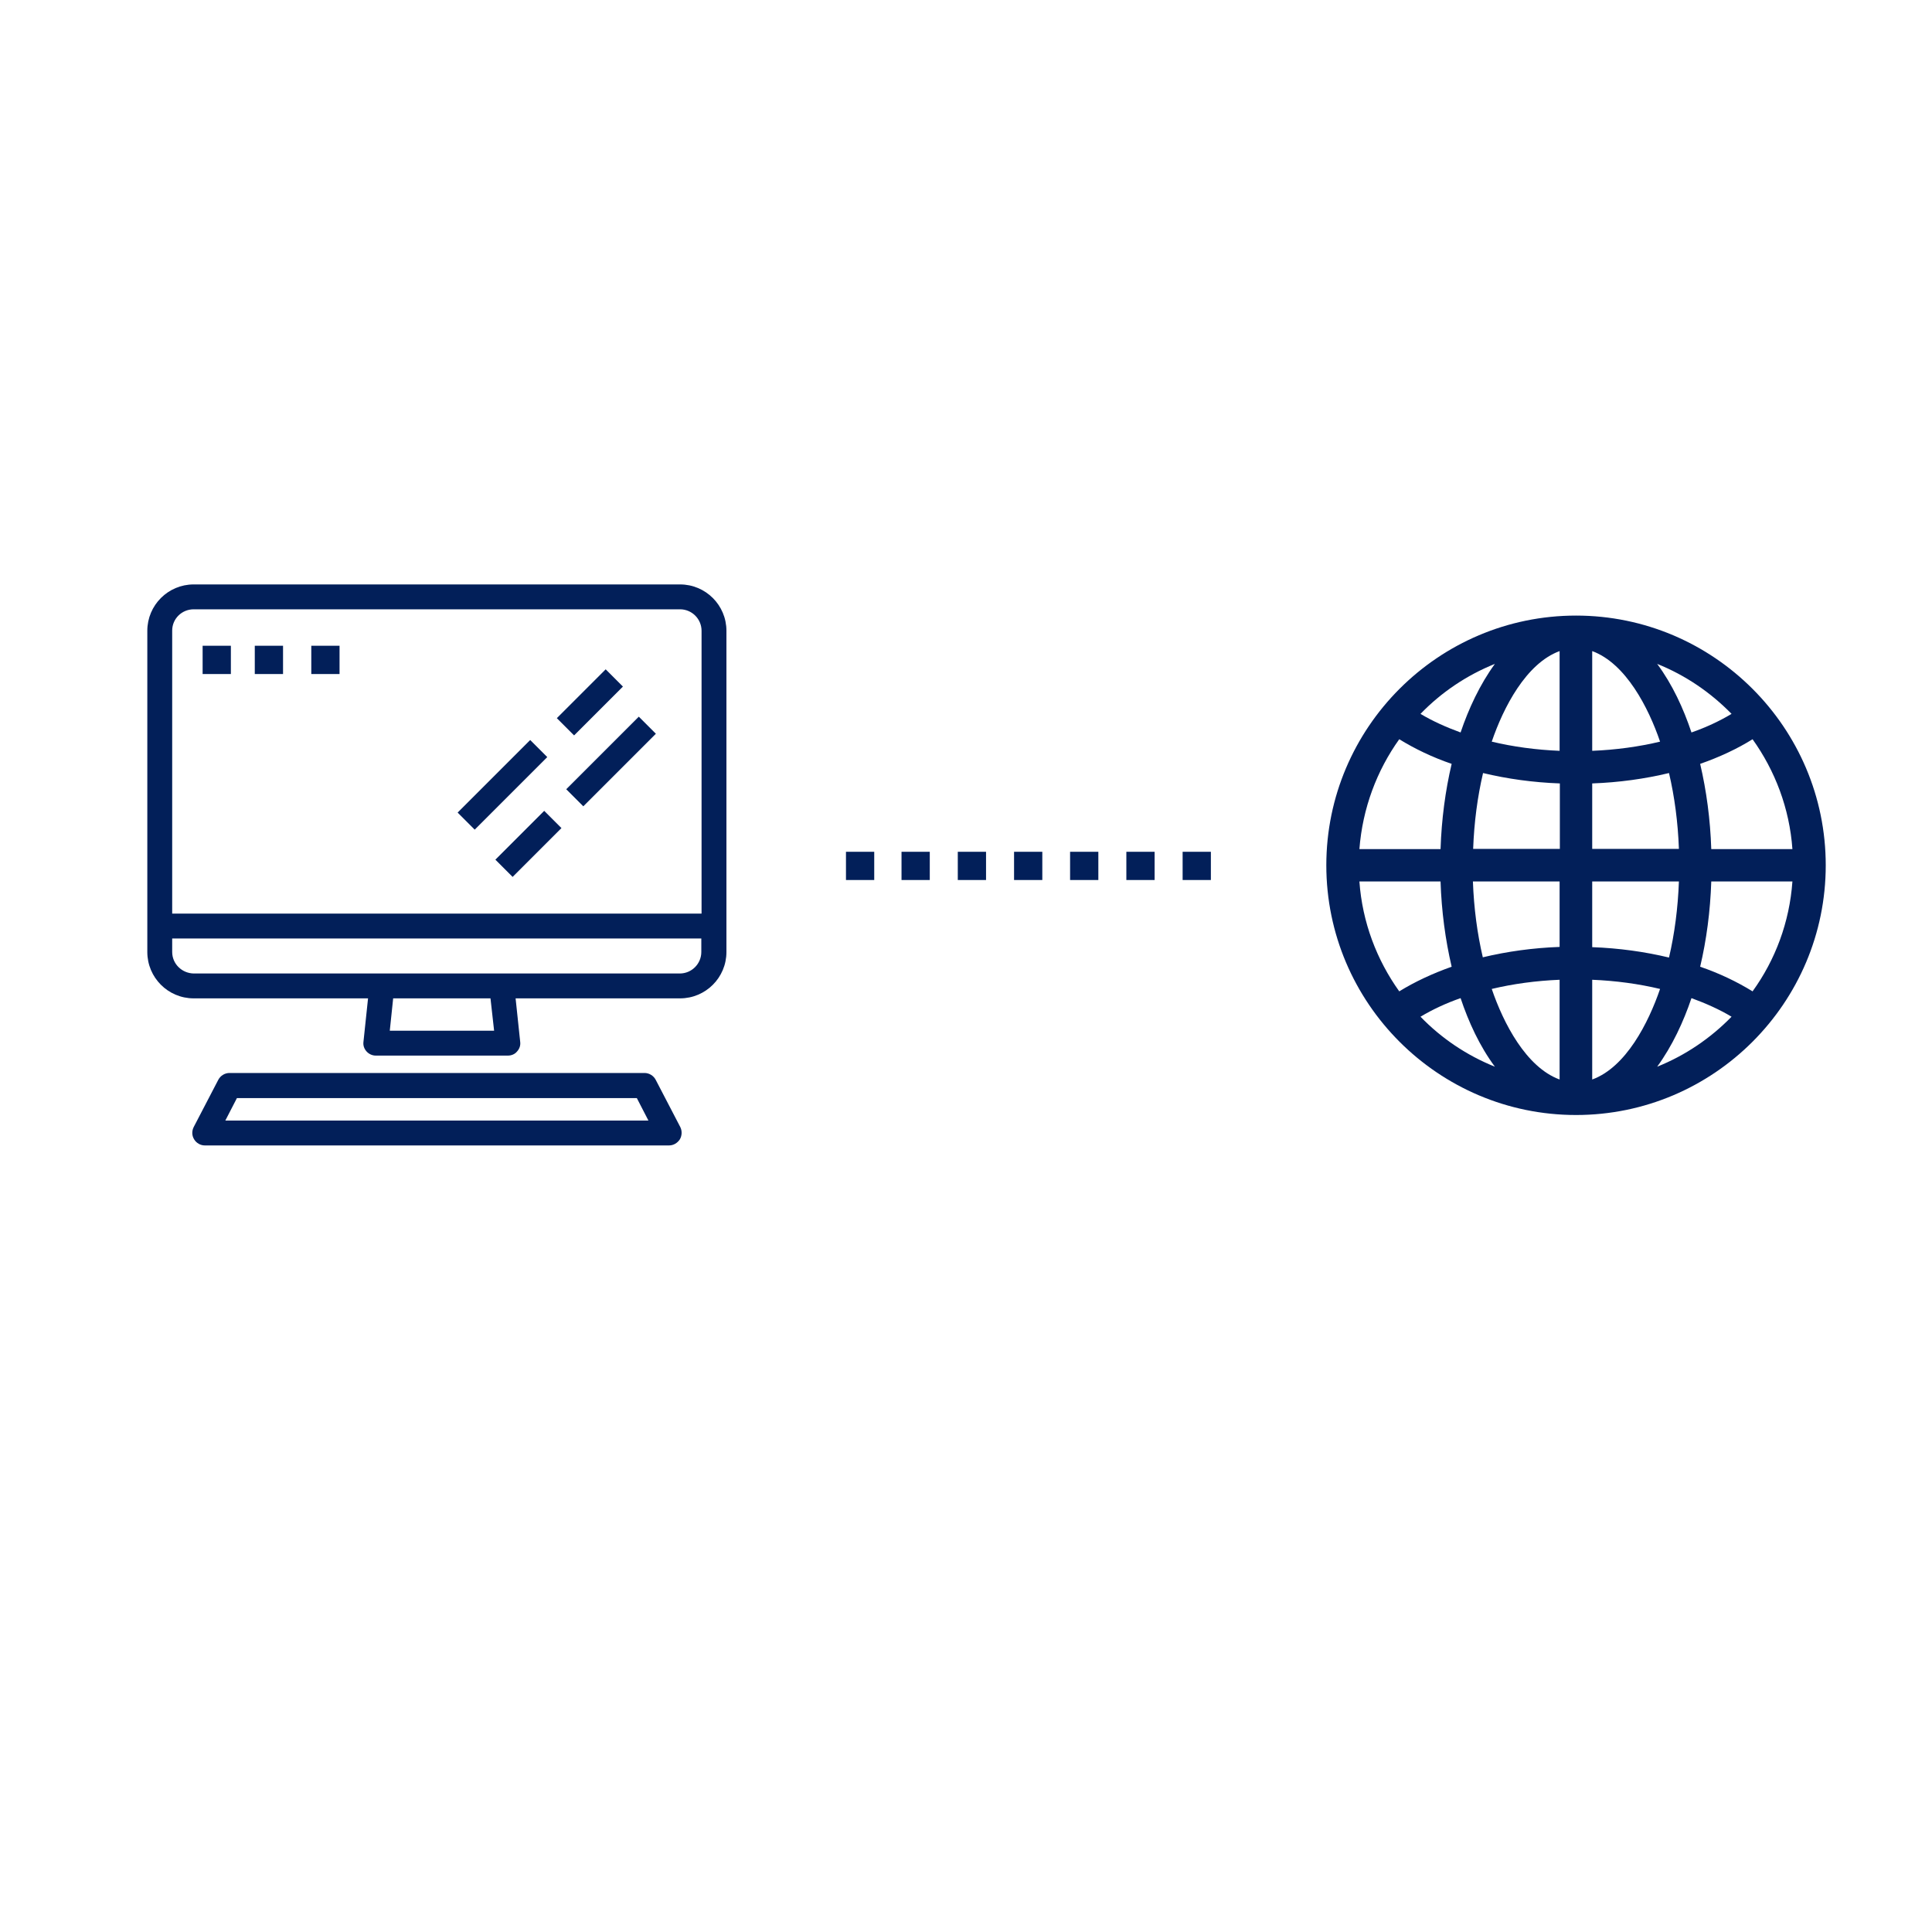 <?xml version="1.0" encoding="utf-8"?>
<!-- Generator: Adobe Illustrator 21.0.2, SVG Export Plug-In . SVG Version: 6.00 Build 0)  -->
<svg version="1.1" id="Livello_1" xmlns="http://www.w3.org/2000/svg" xmlns:xlink="http://www.w3.org/1999/xlink" x="0px" y="0px"
	 viewBox="0 0 800 800" style="enable-background:new 0 0 800 800;" xml:space="preserve">
<style type="text/css">
	.st0{clip-path:url(#SVGID_2_);}
	.st1{clip-path:url(#SVGID_4_);fill:#021f59;}
	.st2{clip-path:url(#SVGID_6_);}
	.st3{clip-path:url(#SVGID_8_);fill:#021f59;}
	.st4{clip-path:url(#SVGID_10_);}
	.st5{clip-path:url(#SVGID_12_);fill:#021f59;}
	.st6{clip-path:url(#SVGID_14_);}
	.st7{clip-path:url(#SVGID_16_);fill:#021f59;}
	.st8{clip-path:url(#SVGID_18_);}
	.st9{clip-path:url(#SVGID_20_);fill:#021f59;}
	.st10{clip-path:url(#SVGID_22_);}
	.st11{clip-path:url(#SVGID_24_);fill:#021f59;}
	.st12{clip-path:url(#SVGID_26_);}
	.st13{clip-path:url(#SVGID_28_);fill:#021f59;}
	.st14{clip-path:url(#SVGID_30_);}
	.st15{clip-path:url(#SVGID_32_);fill:#021f59;}
	.st16{clip-path:url(#SVGID_34_);}
	.st17{clip-path:url(#SVGID_36_);fill:#021f59;}
	.st18{clip-path:url(#SVGID_38_);}
	.st19{clip-path:url(#SVGID_40_);fill:#021f59;}
	.st20{clip-path:url(#SVGID_42_);}
	.st21{clip-path:url(#SVGID_44_);fill:#021f59;}
	.st22{clip-path:url(#SVGID_46_);}
	.st23{clip-path:url(#SVGID_48_);fill:#021f59;}
	.st24{clip-path:url(#SVGID_50_);}
	.st25{clip-path:url(#SVGID_52_);fill:#021f59;}
	.st26{clip-path:url(#SVGID_54_);}
	.st27{clip-path:url(#SVGID_56_);fill:#021f59;}
	.st28{clip-path:url(#SVGID_58_);}
	.st29{clip-path:url(#SVGID_60_);fill:#021f59;}
	.st30{clip-path:url(#SVGID_62_);}
	.st31{clip-path:url(#SVGID_64_);fill:#021f59;}
	.st32{clip-path:url(#SVGID_66_);}
	.st33{clip-path:url(#SVGID_68_);fill:#021f59;}
</style>
<g>
	<defs>
		<rect id="SVGID_1_" x="443.1" y="352.7" width="11.7" height="11.7"/>
	</defs>
	<clipPath id="SVGID_2_">
		<use xlink:href="#SVGID_1_"  style="overflow:visible;"/>
	</clipPath>
	<g class="st0">
		<defs>
			<rect id="SVGID_3_" x="-697.1" y="-1498.1" width="3723.2" height="3599.1"/>
		</defs>
		<clipPath id="SVGID_4_">
			<use xlink:href="#SVGID_3_"  style="overflow:visible;"/>
		</clipPath>
		<rect x="430.2" y="339.8" class="st1" width="37.6" height="37.6"/>
	</g>
</g>
<g>
	<defs>
		<rect id="SVGID_5_" x="466.4" y="352.7" width="11.7" height="11.7"/>
	</defs>
	<clipPath id="SVGID_6_">
		<use xlink:href="#SVGID_5_"  style="overflow:visible;"/>
	</clipPath>
	<g class="st2">
		<defs>
			<rect id="SVGID_7_" x="-697.1" y="-1498.1" width="3723.2" height="3599.1"/>
		</defs>
		<clipPath id="SVGID_8_">
			<use xlink:href="#SVGID_7_"  style="overflow:visible;"/>
		</clipPath>
		<rect x="453.5" y="339.8" class="st3" width="37.6" height="37.6"/>
	</g>
</g>
<g>
	<defs>
		<rect id="SVGID_9_" x="489.7" y="352.7" width="11.7" height="11.7"/>
	</defs>
	<clipPath id="SVGID_10_">
		<use xlink:href="#SVGID_9_"  style="overflow:visible;"/>
	</clipPath>
	<g class="st4">
		<defs>
			<rect id="SVGID_11_" x="-697.1" y="-1498.1" width="3723.2" height="3599.1"/>
		</defs>
		<clipPath id="SVGID_12_">
			<use xlink:href="#SVGID_11_"  style="overflow:visible;"/>
		</clipPath>
		<rect x="476.8" y="339.8" class="st5" width="37.6" height="37.6"/>
	</g>
</g>
<g>
	<defs>
		<rect id="SVGID_13_" x="373.3" y="352.7" width="11.7" height="11.7"/>
	</defs>
	<clipPath id="SVGID_14_">
		<use xlink:href="#SVGID_13_"  style="overflow:visible;"/>
	</clipPath>
	<g class="st6">
		<defs>
			<rect id="SVGID_15_" x="-697.1" y="-1498.1" width="3723.2" height="3599.1"/>
		</defs>
		<clipPath id="SVGID_16_">
			<use xlink:href="#SVGID_15_"  style="overflow:visible;"/>
		</clipPath>
		<rect x="360.4" y="339.8" class="st7" width="37.6" height="37.6"/>
	</g>
</g>
<g>
	<defs>
		<rect id="SVGID_17_" x="350.3" y="352.7" width="11.7" height="11.7"/>
	</defs>
	<clipPath id="SVGID_18_">
		<use xlink:href="#SVGID_17_"  style="overflow:visible;"/>
	</clipPath>
	<g class="st8">
		<defs>
			<rect id="SVGID_19_" x="-697.1" y="-1498.1" width="3723.2" height="3599.1"/>
		</defs>
		<clipPath id="SVGID_20_">
			<use xlink:href="#SVGID_19_"  style="overflow:visible;"/>
		</clipPath>
		<rect x="337.3" y="339.8" class="st9" width="37.6" height="37.6"/>
	</g>
</g>
<g>
	<defs>
		<rect id="SVGID_21_" x="396.6" y="352.7" width="11.7" height="11.7"/>
	</defs>
	<clipPath id="SVGID_22_">
		<use xlink:href="#SVGID_21_"  style="overflow:visible;"/>
	</clipPath>
	<g class="st10">
		<defs>
			<rect id="SVGID_23_" x="-697.1" y="-1498.1" width="3723.2" height="3599.1"/>
		</defs>
		<clipPath id="SVGID_24_">
			<use xlink:href="#SVGID_23_"  style="overflow:visible;"/>
		</clipPath>
		<rect x="383.7" y="339.8" class="st11" width="37.6" height="37.6"/>
	</g>
</g>
<g>
	<defs>
		<rect id="SVGID_25_" x="419.9" y="352.7" width="11.7" height="11.7"/>
	</defs>
	<clipPath id="SVGID_26_">
		<use xlink:href="#SVGID_25_"  style="overflow:visible;"/>
	</clipPath>
	<g class="st12">
		<defs>
			<rect id="SVGID_27_" x="-697.1" y="-1498.1" width="3723.2" height="3599.1"/>
		</defs>
		<clipPath id="SVGID_28_">
			<use xlink:href="#SVGID_27_"  style="overflow:visible;"/>
		</clipPath>
		<rect x="406.9" y="339.8" class="st13" width="37.6" height="37.6"/>
	</g>
</g>
<g>
	<defs>
		<path id="SVGID_29_" d="M71.3,394.2v-5.6h219.1v5.6c0,4.9-4,8.9-8.9,8.9H80.2C75.3,403,71.3,399.1,71.3,394.2z M80.2,252.3h201.4
			c4.9,0,8.9,4,8.9,8.9v117.1H71.3V261.1C71.3,256.2,75.3,252.3,80.2,252.3z M204.6,426.8h-43.2l1.4-13.4h40.3L204.6,426.8z
			 M152.4,413.4l-1.9,18c-0.2,1.5,0.3,2.9,1.3,4c1,1.1,2.4,1.7,3.8,1.7h54.7c1.5,0,2.9-0.6,3.8-1.7c1-1.1,1.5-2.5,1.3-4l-1.9-18
			h68.1c10.6,0,19.2-8.6,19.2-19.2v-133c0-10.6-8.6-19.2-19.2-19.2H80.2c-10.6,0-19.2,8.6-19.2,19.2v133c0,10.6,8.6,19.2,19.2,19.2
			H152.4z"/>
	</defs>
	<clipPath id="SVGID_30_">
		<use xlink:href="#SVGID_29_"  style="overflow:visible;"/>
	</clipPath>
	<g class="st14">
		<defs>
			<rect id="SVGID_31_" x="-697.1" y="-1498.1" width="3723.2" height="3599.1"/>
		</defs>
		<clipPath id="SVGID_32_">
			<use xlink:href="#SVGID_31_"  style="overflow:visible;"/>
		</clipPath>
		<rect x="48.1" y="229" class="st15" width="265.7" height="221"/>
	</g>
</g>
<g>
	<defs>
		<path id="SVGID_33_" d="M93.3,464l4.8-9.3h165.6l4.8,9.3H93.3z M281.5,471.8c0.9-1.5,1-3.5,0.2-5.1l-10.2-19.6
			c-0.9-1.7-2.7-2.8-4.6-2.8H95c-1.9,0-3.7,1.1-4.6,2.8l-10.2,19.6c-0.8,1.6-0.8,3.5,0.2,5.1c0.9,1.5,2.6,2.5,4.4,2.5H277
			C278.9,474.3,280.5,473.3,281.5,471.8z"/>
	</defs>
	<clipPath id="SVGID_34_">
		<use xlink:href="#SVGID_33_"  style="overflow:visible;"/>
	</clipPath>
	<g class="st16">
		<defs>
			<rect id="SVGID_35_" x="-697.1" y="-1498.1" width="3723.2" height="3599.1"/>
		</defs>
		<clipPath id="SVGID_36_">
			<use xlink:href="#SVGID_35_"  style="overflow:visible;"/>
		</clipPath>
		<rect x="66.7" y="431.4" class="st17" width="228.5" height="55.8"/>
	</g>
</g>
<g>
	<defs>
		
			<rect id="SVGID_37_" x="186.9" y="320" transform="matrix(0.707 -0.707 0.707 0.707 -168.885 242.368)" width="42.5" height="10"/>
	</defs>
	<clipPath id="SVGID_38_">
		<use xlink:href="#SVGID_37_"  style="overflow:visible;"/>
	</clipPath>
	<g class="st18">
		<defs>
			<rect id="SVGID_39_" x="-697.1" y="-1498.1" width="3723.2" height="3599.1"/>
		</defs>
		<clipPath id="SVGID_40_">
			<use xlink:href="#SVGID_39_"  style="overflow:visible;"/>
		</clipPath>
		<rect x="176.6" y="293.5" class="st19" width="63" height="63"/>
	</g>
</g>
<g>
	<defs>
		
			<rect id="SVGID_41_" x="231.8" y="310.3" transform="matrix(0.707 -0.707 0.707 0.707 -148.798 271.307)" width="42.5" height="10"/>
	</defs>
	<clipPath id="SVGID_42_">
		<use xlink:href="#SVGID_41_"  style="overflow:visible;"/>
	</clipPath>
	<g class="st20">
		<defs>
			<rect id="SVGID_43_" x="-697.1" y="-1498.1" width="3723.2" height="3599.1"/>
		</defs>
		<clipPath id="SVGID_44_">
			<use xlink:href="#SVGID_43_"  style="overflow:visible;"/>
		</clipPath>
		<rect x="221.6" y="283.8" class="st21" width="63" height="63"/>
	</g>
</g>
<g>
	<defs>
		
			<rect id="SVGID_45_" x="204.6" y="344.4" transform="matrix(0.707 -0.707 0.707 0.707 -183.019 257.132)" width="28.6" height="10.1"/>
	</defs>
	<clipPath id="SVGID_46_">
		<use xlink:href="#SVGID_45_"  style="overflow:visible;"/>
	</clipPath>
	<g class="st22">
		<defs>
			<rect id="SVGID_47_" x="-697.1" y="-1498.1" width="3723.2" height="3599.1"/>
		</defs>
		<clipPath id="SVGID_48_">
			<use xlink:href="#SVGID_47_"  style="overflow:visible;"/>
		</clipPath>
		<rect x="192.3" y="322.9" class="st23" width="53.2" height="53.2"/>
	</g>
</g>
<g>
	<defs>
		
			<rect id="SVGID_49_" x="230" y="285.8" transform="matrix(0.707 -0.707 0.707 0.707 -134.092 257.925)" width="28.6" height="10.1"/>
	</defs>
	<clipPath id="SVGID_50_">
		<use xlink:href="#SVGID_49_"  style="overflow:visible;"/>
	</clipPath>
	<g class="st24">
		<defs>
			<rect id="SVGID_51_" x="-697.1" y="-1498.1" width="3723.2" height="3599.1"/>
		</defs>
		<clipPath id="SVGID_52_">
			<use xlink:href="#SVGID_51_"  style="overflow:visible;"/>
		</clipPath>
		<rect x="217.7" y="264.2" class="st25" width="53.2" height="53.2"/>
	</g>
</g>
<g>
	<defs>
		<rect id="SVGID_53_" x="83.9" y="267.4" width="11.7" height="11.7"/>
	</defs>
	<clipPath id="SVGID_54_">
		<use xlink:href="#SVGID_53_"  style="overflow:visible;"/>
	</clipPath>
	<g class="st26">
		<defs>
			<rect id="SVGID_55_" x="-697.1" y="-1498.1" width="3723.2" height="3599.1"/>
		</defs>
		<clipPath id="SVGID_56_">
			<use xlink:href="#SVGID_55_"  style="overflow:visible;"/>
		</clipPath>
		<rect x="71" y="254.4" class="st27" width="37.6" height="37.6"/>
	</g>
</g>
<g>
	<defs>
		<rect id="SVGID_57_" x="105.5" y="267.4" width="11.7" height="11.7"/>
	</defs>
	<clipPath id="SVGID_58_">
		<use xlink:href="#SVGID_57_"  style="overflow:visible;"/>
	</clipPath>
	<g class="st28">
		<defs>
			<rect id="SVGID_59_" x="-697.1" y="-1498.1" width="3723.2" height="3599.1"/>
		</defs>
		<clipPath id="SVGID_60_">
			<use xlink:href="#SVGID_59_"  style="overflow:visible;"/>
		</clipPath>
		<rect x="92.5" y="254.4" class="st29" width="37.6" height="37.6"/>
	</g>
</g>
<g>
	<defs>
		<rect id="SVGID_61_" x="128.9" y="267.4" width="11.7" height="11.7"/>
	</defs>
	<clipPath id="SVGID_62_">
		<use xlink:href="#SVGID_61_"  style="overflow:visible;"/>
	</clipPath>
	<g class="st30">
		<defs>
			<rect id="SVGID_63_" x="-697.1" y="-1498.1" width="3723.2" height="3599.1"/>
		</defs>
		<clipPath id="SVGID_64_">
			<use xlink:href="#SVGID_63_"  style="overflow:visible;"/>
		</clipPath>
		<rect x="116" y="254.4" class="st31" width="37.6" height="37.6"/>
	</g>
</g>
<g>
	<defs>
		<path id="SVGID_65_" d="M725.7,410.5c-6.5-4-13.8-7.5-21.7-10.2c2.6-11,4.2-23,4.6-35.3h33.6C741,381.9,735.1,397.5,725.7,410.5z
			 M686.2,441.7c6.2-8.5,10.9-18.6,14.2-28.4c6,2.2,11.6,4.7,16.6,7.7C708.3,429.9,697.9,437,686.2,441.7z M659.3,447v-41.3
			c9.8,0.4,19.3,1.7,28.1,3.8C682.6,423.5,673.3,441.9,659.3,447z M659.3,365h35.9c-0.4,11-1.8,21.7-4.1,31.5
			c-10-2.4-20.7-3.9-31.8-4.3V365z M659.3,324.4c11.1-0.4,21.8-1.9,31.8-4.3c2.3,9.8,3.7,20.4,4.1,31.4h-35.9V324.4z M659.3,269.6
			c13.9,5.1,23.3,23.4,28.1,37.5c-8.8,2.1-18.3,3.4-28.1,3.8V269.6z M717,295.6c-5,3-10.6,5.6-16.6,7.7c-3.3-9.9-7.9-19.9-14.2-28.4
			C697.9,279.6,708.3,286.7,717,295.6z M725.7,306.1c9.3,13,15.3,28.6,16.5,45.5h-33.6c-0.4-12.3-2-24.2-4.6-35.3
			C712,313.5,719.3,310.1,725.7,306.1z M645.8,310.9c-9.8-0.4-19.3-1.7-28.1-3.8c4.8-14.1,14.2-32.4,28.1-37.5V310.9z M645.8,351.5
			H610c0.4-11,1.8-21.6,4.1-31.4c10,2.4,20.7,3.9,31.8,4.3V351.5z M645.8,392.1c-11.1,0.4-21.8,1.9-31.8,4.3
			c-2.3-9.8-3.7-20.4-4.1-31.4h35.9V392.1z M645.8,447c-13.9-5.1-23.3-23.4-28.1-37.5c8.8-2.1,18.3-3.4,28.1-3.8V447z M588.2,421
			c5-3,10.6-5.6,16.6-7.7c3.3,9.9,7.9,19.9,14.2,28.4C607.3,437,596.8,429.9,588.2,421z M579.4,410.5c-9.3-13-15.3-28.6-16.5-45.5
			h33.6c0.4,12.3,2,24.2,4.6,35.3C593.2,403.1,585.9,406.5,579.4,410.5z M579.4,306.1c6.5,4,13.8,7.5,21.7,10.2
			c-2.6,11-4.2,23-4.6,35.3h-33.6C564.2,334.7,570.1,319.1,579.4,306.1z M619,274.9c-6.2,8.5-10.9,18.6-14.2,28.4
			c-6-2.2-11.6-4.7-16.6-7.7C596.8,286.7,607.3,279.6,619,274.9z M652.6,254.9c-57,0-103.4,46.4-103.4,103.4s46.4,103.4,103.4,103.4
			S756,415.3,756,358.3S709.6,254.9,652.6,254.9z"/>
	</defs>
	<clipPath id="SVGID_66_">
		<use xlink:href="#SVGID_65_"  style="overflow:visible;"/>
	</clipPath>
	<g class="st32">
		<defs>
			<rect id="SVGID_67_" x="-697.1" y="-1498.1" width="3723.2" height="3599.1"/>
		</defs>
		<clipPath id="SVGID_68_">
			<use xlink:href="#SVGID_67_"  style="overflow:visible;"/>
		</clipPath>
		<rect x="536.2" y="241.9" class="st33" width="232.7" height="232.7"/>
	</g>
</g>
</svg>
